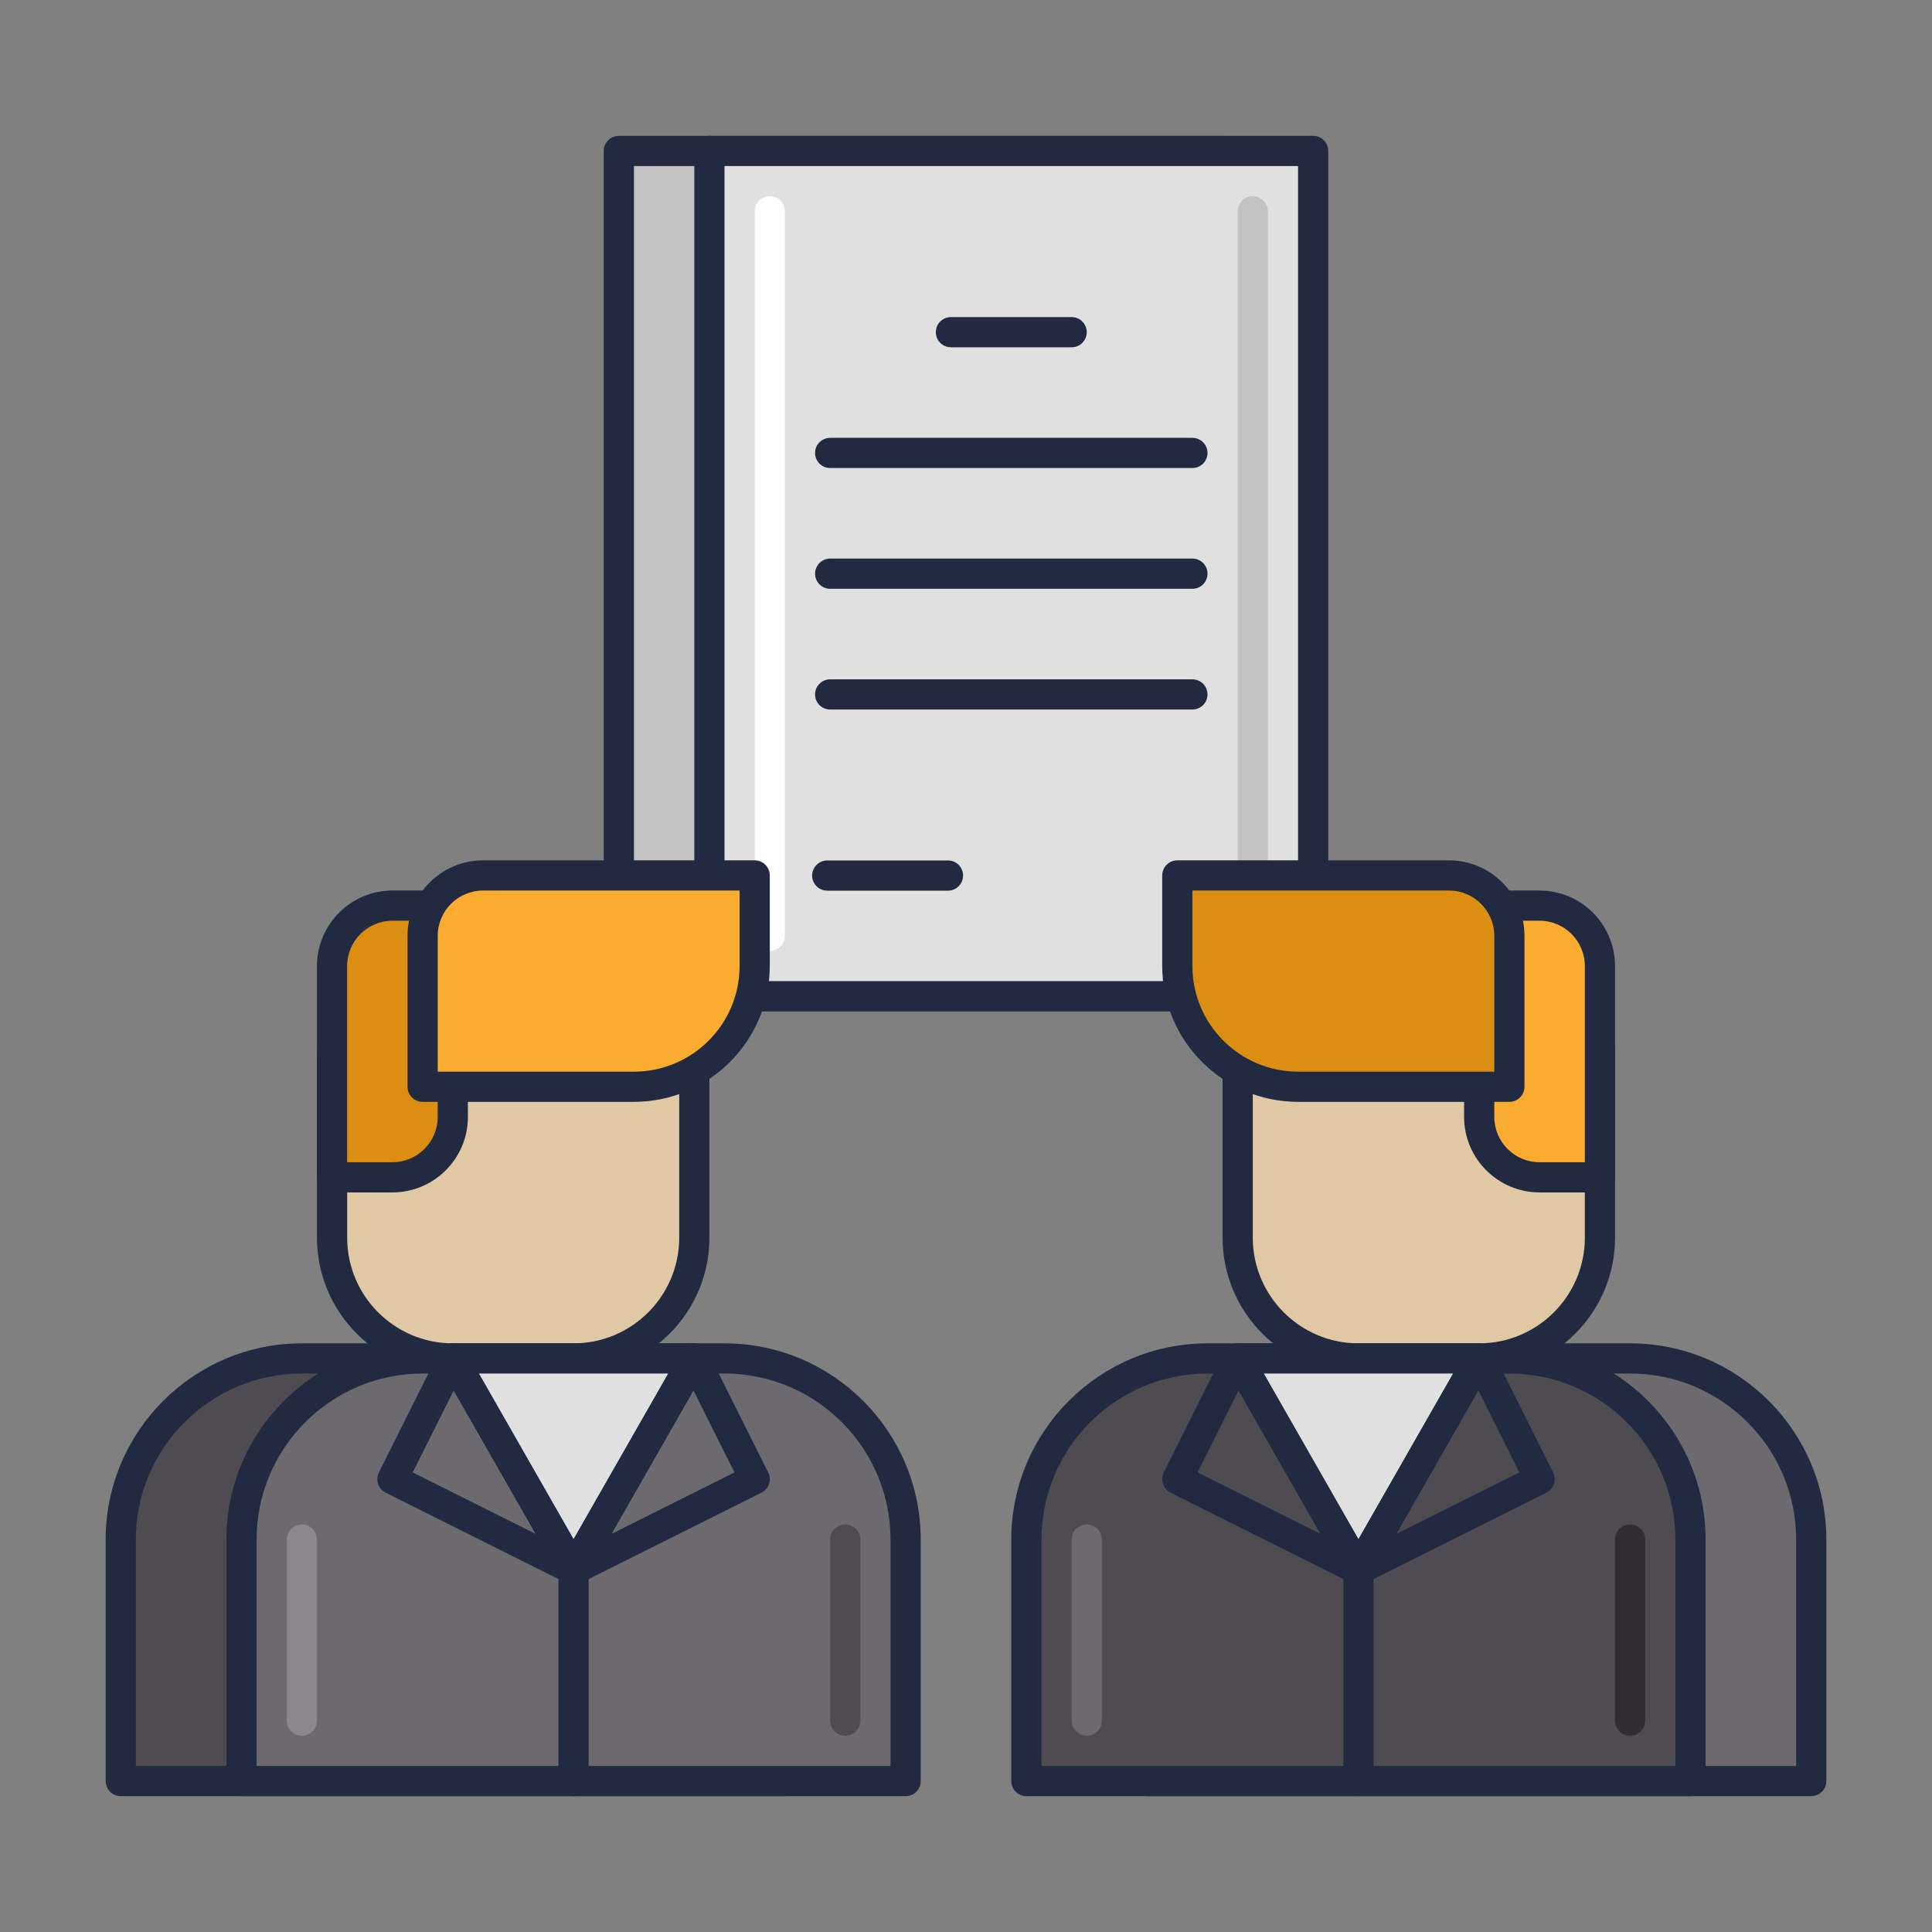 <svg id="Icon_Set" enable-background="new 0 0 64 64" height="512" viewBox="0 0 64 64" width="512" xmlns="http://www.w3.org/2000/svg"><rect x="0" y="0" width="64" height="64" fill="#808080" stroke="none"/><path d="m20.5 5h20v28h-20z" fill="#c2c2c2"/><path d="m40.5 33.5h-20c-.276 0-.5-.224-.5-.5v-28c0-.276.224-.5.5-.5h20c.276 0 .5.224.5.5v28c0 .276-.224.5-.5.5zm-19.5-1h19v-27h-19z" fill="#212a41"/><path d="m23.5 5h20v28h-20z" fill="#e0e0e0"/><g fill="#212a41"><path d="m43.5 33.5h-20c-.276 0-.5-.224-.5-.5v-28c0-.276.224-.5.5-.5h20c.276 0 .5.224.5.5v28c0 .276-.224.5-.5.5zm-19.5-1h19v-27h-19z"/><path d="m35.5 11.504h-4c-.276 0-.5-.224-.5-.5s.224-.5.5-.5h4c.276 0 .5.224.5.5s-.224.5-.5.5z"/><path d="m39.5 15.504h-12c-.276 0-.5-.224-.5-.5s.224-.5.5-.5h12c.276 0 .5.224.5.5s-.224.5-.5.5z"/><path d="m39.5 19.504h-12c-.276 0-.5-.224-.5-.5s.224-.5.5-.5h12c.276 0 .5.224.5.5s-.224.5-.5.5z"/><path d="m39.5 23.504h-12c-.276 0-.5-.224-.5-.5s.224-.5.5-.5h12c.276 0 .5.224.5.5s-.224.5-.5.5z"/><path d="m31.403 29.504h-4c-.276 0-.5-.224-.5-.5s.224-.5.5-.5h4c.276 0 .5.224.5.5s-.224.5-.5.5z"/></g><path d="m25.5 31.5c-.276 0-.5-.224-.5-.5v-24c0-.276.224-.5.5-.5s.5.224.5.5v24c0 .276-.224.5-.5.5z" fill="#fefefe"/><path d="m41.5 31.5c-.276 0-.5-.224-.5-.5v-24c0-.276.224-.5.5-.5s.5.224.5.5v24c0 .276-.224.5-.5.5z" fill="#c2c2c2"/><path d="m26 59h-22v-8c0-3.314 2.686-6 6-6h10c3.314 0 6 2.686 6 6z" fill="#4e4b51"/><path d="m26 59.5h-22c-.276 0-.5-.224-.5-.5v-8c0-3.584 2.916-6.5 6.5-6.5h10c3.584 0 6.5 2.916 6.5 6.5v8c0 .276-.224.5-.5.5zm-21.5-1h21v-7.5c0-3.033-2.467-5.5-5.5-5.5h-10c-3.033 0-5.5 2.467-5.5 5.5z" fill="#212a41"/><path d="m24 45h-10c-3.314 0-6 2.686-6 6v8h22v-8c0-3.314-2.686-6-6-6z" fill="#6c696f"/><path d="m30 59.5h-22c-.276 0-.5-.224-.5-.5v-8c0-3.584 2.916-6.5 6.5-6.5h10c3.584 0 6.5 2.916 6.5 6.5v8c0 .276-.224.5-.5.5zm-21.5-1h21v-7.5c0-3.033-2.467-5.5-5.5-5.5h-10c-3.033 0-5.5 2.467-5.5 5.5z" fill="#212a41"/><path d="m19 45h-4c-2.209 0-4-1.791-4-4v-6c0-2.209 1.791-4 4-4h4c2.209 0 4 1.791 4 4v6c0 2.209-1.791 4-4 4z" fill="#e0c8a4"/><path d="m19 45.5h-4c-2.481 0-4.5-2.019-4.5-4.5v-6c0-2.481 2.019-4.5 4.5-4.5h4c2.481 0 4.5 2.019 4.5 4.5v6c0 2.481-2.019 4.5-4.5 4.5zm-4-14c-1.93 0-3.5 1.57-3.5 3.5v6c0 1.93 1.57 3.5 3.5 3.5h4c1.93 0 3.5-1.57 3.5-3.5v-6c0-1.93-1.57-3.5-3.5-3.5z" fill="#212a41"/><path d="m15 30v7c0 1.105-.895 2-2 2h-2v-7c0-1.105.895-2 2-2z" fill="#db8e11"/><path d="m13 39.5h-2c-.276 0-.5-.224-.5-.5v-7c0-1.378 1.122-2.5 2.5-2.5h2c.276 0 .5.224.5.5v7c0 1.378-1.122 2.5-2.5 2.5zm-1.5-1h1.5c.827 0 1.5-.673 1.5-1.5v-6.5h-1.5c-.827 0-1.5.673-1.5 1.5z" fill="#212a41"/><path d="m25 29v3c0 2.209-1.791 4-4 4h-7v-5c0-1.105.895-2 2-2z" fill="#f9ac2f"/><path d="m21 36.5h-7c-.276 0-.5-.224-.5-.5v-5c0-1.378 1.122-2.5 2.5-2.5h9c.276 0 .5.224.5.5v3c0 2.481-2.019 4.5-4.5 4.5zm-6.5-1h6.5c1.93 0 3.5-1.57 3.5-3.5v-2.5h-8.5c-.827 0-1.5.673-1.5 1.5z" fill="#212a41"/><path d="m28 57.5c-.276 0-.5-.224-.5-.5v-6c0-.276.224-.5.5-.5s.5.224.5.5v6c0 .276-.224.5-.5.5z" fill="#4e4b51"/><path d="m10 57.5c-.276 0-.5-.224-.5-.5v-6c0-.276.224-.5.5-.5s.5.224.5.5v6c0 .276-.224.5-.5.5z" fill="#8a878d"/><path d="m15 45 4 7 4-7z" fill="#e0e0e0"/><path d="m19 52.5c-.179 0-.345-.096-.434-.252l-4-7c-.088-.155-.088-.345.001-.499.09-.154.255-.249.433-.249h8c.178 0 .343.095.433.249.089.154.09.344.001.499l-4 7c-.089.156-.255.252-.434.252zm-3.138-7 3.138 5.492 3.138-5.492z" fill="#212a41"/><path d="m19 59.5c-.276 0-.5-.224-.5-.5v-7c0-.276.224-.5.5-.5s.5.224.5.5v7c0 .276-.224.5-.5.5z" fill="#212a41"/><path d="m19 52.5c-.009 0-.018 0-.027-.001s-.001 0-.002 0h-.001-.001-.001-.001s0 0-.001 0c-.067-.005-.132-.023-.19-.053l-5.999-2.999c-.247-.124-.347-.424-.224-.671l2-4c.083-.165.249-.271.434-.276.17-.013.356.092.448.252l3.565 6.24 3.566-6.24c.091-.16.263-.262.448-.252.185.005.351.111.434.276l2 4c.124.247.023.547-.224.671l-5.999 2.999c-.059.03-.124.048-.19.053 0 0 0 0-.001 0 0 0 0 0-.001 0 0 0 0 0-.001 0 0 0 0 0-.001 0h-.001c-.001 0-.001 0-.002 0-.01.001-.019.001-.028.001zm3.971-6.441-2.717 4.755 4.076-2.038zm-9.3 2.717 4.076 2.038-2.717-4.755z" fill="#212a41"/><path d="m38 59h22v-8c0-3.314-2.686-6-6-6h-10c-3.314 0-6 2.686-6 6z" fill="#6c696f"/><path d="m60 59.5h-22c-.276 0-.5-.224-.5-.5v-8c0-3.584 2.916-6.5 6.5-6.5h10c3.584 0 6.5 2.916 6.5 6.5v8c0 .276-.224.5-.5.5zm-21.5-1h21v-7.5c0-3.033-2.467-5.5-5.5-5.5h-10c-3.033 0-5.5 2.467-5.5 5.5z" fill="#212a41"/><path d="m40 45h10c3.314 0 6 2.686 6 6v8h-22v-8c0-3.314 2.686-6 6-6z" fill="#4e4b51"/><path d="m56 59.5h-22c-.276 0-.5-.224-.5-.5v-8c0-3.584 2.916-6.5 6.5-6.5h10c3.584 0 6.5 2.916 6.5 6.5v8c0 .276-.224.5-.5.5zm-21.5-1h21v-7.5c0-3.033-2.467-5.5-5.5-5.5h-10c-3.033 0-5.5 2.467-5.5 5.5z" fill="#212a41"/><path d="m45 45h4c2.209 0 4-1.791 4-4v-6c0-2.209-1.791-4-4-4h-4c-2.209 0-4 1.791-4 4v6c0 2.209 1.791 4 4 4z" fill="#e0c8a4"/><path d="m49 45.5h-4c-2.481 0-4.5-2.019-4.5-4.5v-6c0-2.481 2.019-4.5 4.5-4.5h4c2.481 0 4.5 2.019 4.5 4.5v6c0 2.481-2.019 4.5-4.5 4.5zm-4-14c-1.93 0-3.5 1.57-3.5 3.5v6c0 1.93 1.57 3.5 3.5 3.5h4c1.93 0 3.5-1.57 3.5-3.5v-6c0-1.93-1.57-3.5-3.5-3.5z" fill="#212a41"/><path d="m49 30v7c0 1.105.895 2 2 2h2v-7c0-1.105-.895-2-2-2z" fill="#f9ac2f"/><path d="m53 39.5h-2c-1.378 0-2.5-1.122-2.5-2.5v-7c0-.276.224-.5.5-.5h2c1.378 0 2.5 1.122 2.5 2.5v7c0 .276-.224.5-.5.5zm-3.5-9v6.5c0 .827.673 1.5 1.5 1.5h1.5v-6.5c0-.827-.673-1.5-1.5-1.5z" fill="#212a41"/><path d="m39 29v3c0 2.209 1.791 4 4 4h7v-5c0-1.105-.895-2-2-2z" fill="#db8e11"/><path d="m50 36.5h-7c-2.481 0-4.5-2.019-4.5-4.5v-3c0-.276.224-.5.5-.5h9c1.378 0 2.5 1.122 2.5 2.5v5c0 .276-.224.5-.5.5zm-10.5-7v2.5c0 1.93 1.57 3.5 3.5 3.5h6.5v-4.5c0-.827-.673-1.5-1.5-1.5z" fill="#212a41"/><path d="m36 57.5c-.276 0-.5-.224-.5-.5v-6c0-.276.224-.5.5-.5s.5.224.5.5v6c0 .276-.224.5-.5.5z" fill="#6c696f"/><path d="m54 57.5c-.276 0-.5-.224-.5-.5v-6c0-.276.224-.5.5-.5s.5.224.5.5v6c0 .276-.224.5-.5.5z" fill="#302d33"/><path d="m49 45-4 7-4-7z" fill="#e0e0e0"/><path d="m45 52.5c-.179 0-.345-.096-.434-.252l-4-7c-.088-.155-.088-.345.001-.499.09-.154.255-.249.433-.249h8c.178 0 .343.095.433.249.089.154.09.344.001.499l-4 7c-.089.156-.255.252-.434.252zm-3.138-7 3.138 5.492 3.138-5.492z" fill="#212a41"/><path d="m45 59.5c-.276 0-.5-.224-.5-.5v-7c0-.276.224-.5.5-.5s.5.224.5.5v7c0 .276-.224.5-.5.5z" fill="#212a41"/><path d="m45 52.5c-.009 0-.018 0-.027-.001s-.001 0-.002 0h-.001-.001-.001-.001s0 0-.001 0c-.067-.005-.132-.023-.19-.053l-5.999-2.999c-.247-.124-.347-.424-.224-.671l2-4c.083-.165.249-.271.434-.276.179-.013.356.092.448.252l3.565 6.24 3.566-6.24c.091-.16.252-.262.448-.252.185.005.351.111.434.276l2 4c.124.247.023.547-.224.671l-5.999 2.999c-.059.03-.124.048-.19.053 0 0 0 0-.001 0 0 0 0 0-.001 0 0 0 0 0-.001 0 0 0 0 0-.001 0h-.001c-.001 0-.001 0-.002 0-.01.001-.019.001-.028.001zm3.971-6.441-2.717 4.755 4.076-2.038zm-9.3 2.717 4.076 2.038-2.717-4.755z" fill="#212a41"/></svg>